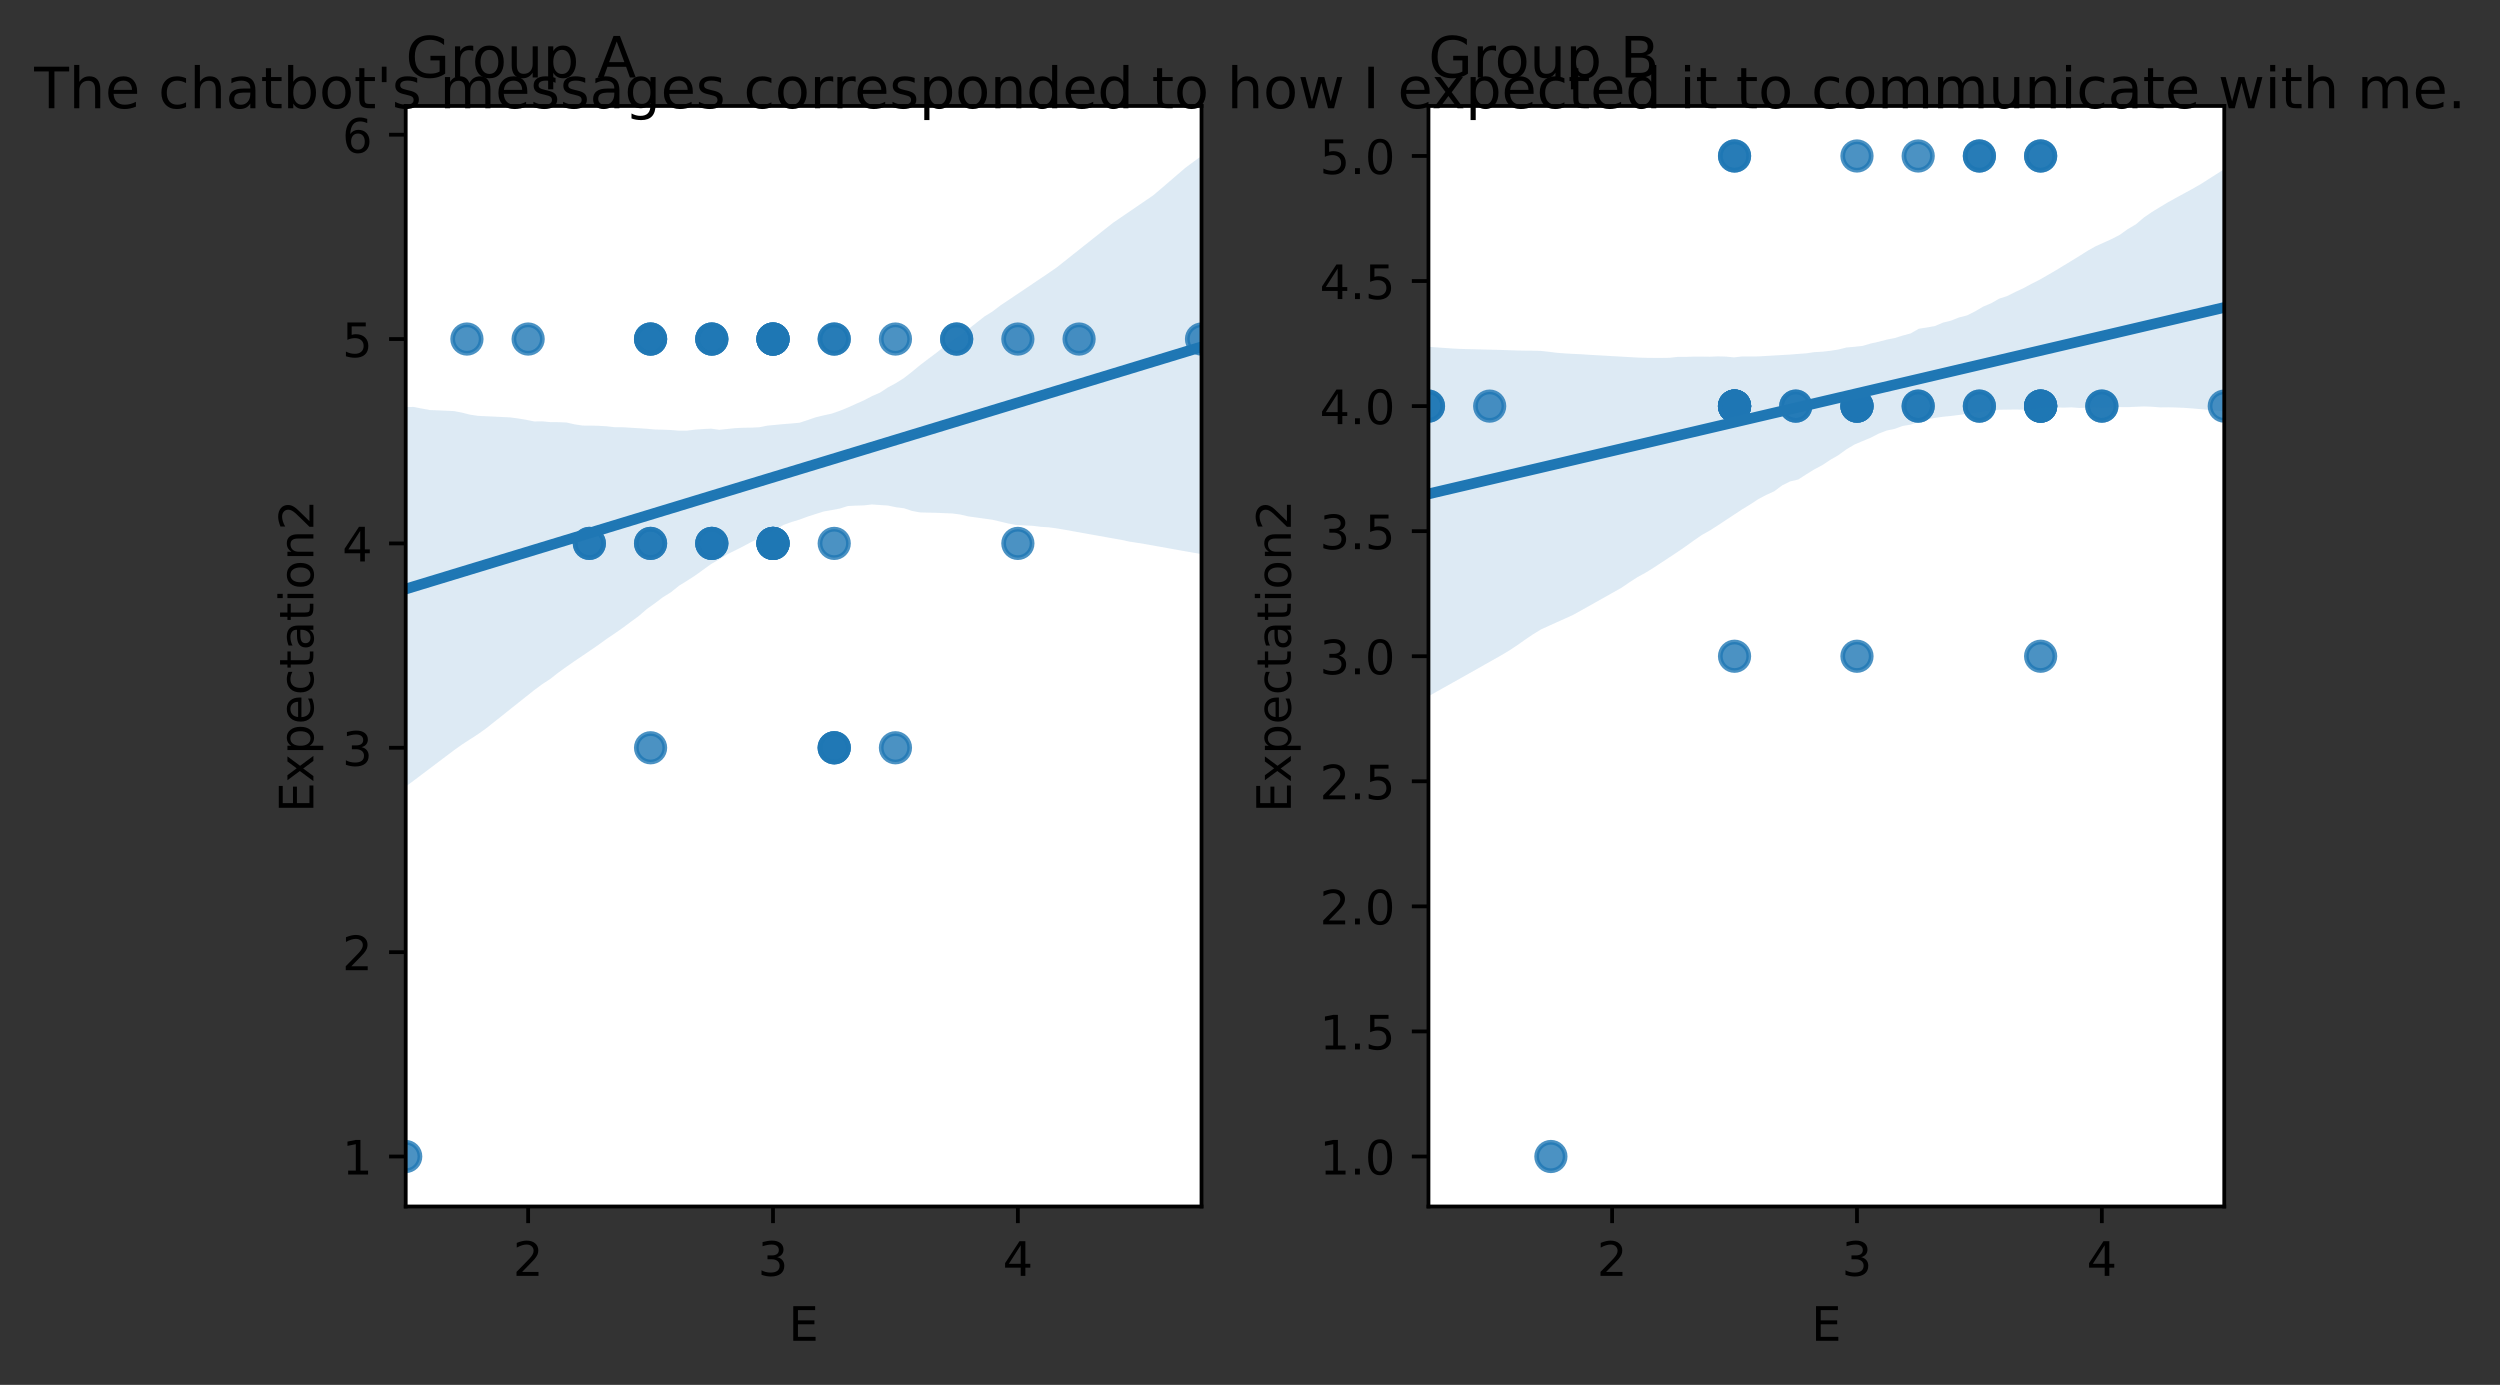 <?xml version="1.0" encoding="utf-8" standalone="no"?>
<!DOCTYPE svg PUBLIC "-//W3C//DTD SVG 1.1//EN"
  "http://www.w3.org/Graphics/SVG/1.1/DTD/svg11.dtd">
<!-- Created with matplotlib (https://matplotlib.org/) -->
<svg height="291.674pt" version="1.1" viewBox="0 0 526.549 291.674" width="526.549pt" xmlns="http://www.w3.org/2000/svg" xmlns:xlink="http://www.w3.org/1999/xlink">
 <rect x="0" y="0" width="526.549" height="291.674" fill="#333333" stroke="none"/>
 <defs>
  <style type="text/css">*{stroke-linecap:butt;stroke-linejoin:round;}</style>
 </defs>
 <g id="figure_1">
  <g id="patch_1">
   <path d="M 0 291.674 
L 526.549 291.674 
L 526.549 0 
L 0 0 
z
" style="fill:none;"/>
  </g>
  <g id="axes_1">
   <g id="patch_2">
    <path d="M 85.449 254.118 
L 253.062 254.118 
L 253.062 22.318 
L 85.449 22.318 
z
" style="fill:#ffffff;"/>
   </g>
   <g id="PathCollection_1">
    <defs>
     <path d="M 0 3 
C 0.796 3 1.559 2.684 2.121 2.121 
C 2.684 1.559 3 0.796 3 0 
C 3 -0.796 2.684 -1.559 2.121 -2.121 
C 1.559 -2.684 0.796 -3 0 -3 
C -0.796 -3 -1.559 -2.684 -2.121 -2.121 
C -2.684 -1.559 -3 -0.796 -3 0 
C -3 0.796 -2.684 1.559 -2.121 2.121 
C -1.559 2.684 -0.796 3 0 3 
z
" id="maccecd432a" style="stroke:#1f77b4;stroke-opacity:0.8;"/>
    </defs>
    <g clip-path="url(#p30dc50be24)">
     <use style="fill:#1f77b4;fill-opacity:0.8;stroke:#1f77b4;stroke-opacity:0.8;" x="188.596" xlink:href="#maccecd432a" y="157.495"/>
     <use style="fill:#1f77b4;fill-opacity:0.8;stroke:#1f77b4;stroke-opacity:0.8;" x="111.236" xlink:href="#maccecd432a" y="71.409"/>
     <use style="fill:#1f77b4;fill-opacity:0.8;stroke:#1f77b4;stroke-opacity:0.8;" x="124.129" xlink:href="#maccecd432a" y="114.452"/>
     <use style="fill:#1f77b4;fill-opacity:0.8;stroke:#1f77b4;stroke-opacity:0.8;" x="188.596" xlink:href="#maccecd432a" y="71.409"/>
     <use style="fill:#1f77b4;fill-opacity:0.8;stroke:#1f77b4;stroke-opacity:0.8;" x="214.382" xlink:href="#maccecd432a" y="114.452"/>
     <use style="fill:#1f77b4;fill-opacity:0.8;stroke:#1f77b4;stroke-opacity:0.8;" x="175.702" xlink:href="#maccecd432a" y="71.409"/>
     <use style="fill:#1f77b4;fill-opacity:0.8;stroke:#1f77b4;stroke-opacity:0.8;" x="227.275" xlink:href="#maccecd432a" y="71.409"/>
     <use style="fill:#1f77b4;fill-opacity:0.8;stroke:#1f77b4;stroke-opacity:0.8;" x="175.702" xlink:href="#maccecd432a" y="157.495"/>
     <use style="fill:#1f77b4;fill-opacity:0.8;stroke:#1f77b4;stroke-opacity:0.8;" x="124.129" xlink:href="#maccecd432a" y="114.452"/>
     <use style="fill:#1f77b4;fill-opacity:0.8;stroke:#1f77b4;stroke-opacity:0.8;" x="162.809" xlink:href="#maccecd432a" y="71.409"/>
     <use style="fill:#1f77b4;fill-opacity:0.8;stroke:#1f77b4;stroke-opacity:0.8;" x="162.809" xlink:href="#maccecd432a" y="71.409"/>
     <use style="fill:#1f77b4;fill-opacity:0.8;stroke:#1f77b4;stroke-opacity:0.8;" x="214.382" xlink:href="#maccecd432a" y="71.409"/>
     <use style="fill:#1f77b4;fill-opacity:0.8;stroke:#1f77b4;stroke-opacity:0.8;" x="137.022" xlink:href="#maccecd432a" y="71.409"/>
     <use style="fill:#1f77b4;fill-opacity:0.8;stroke:#1f77b4;stroke-opacity:0.8;" x="175.702" xlink:href="#maccecd432a" y="157.495"/>
     <use style="fill:#1f77b4;fill-opacity:0.8;stroke:#1f77b4;stroke-opacity:0.8;" x="175.702" xlink:href="#maccecd432a" y="157.495"/>
     <use style="fill:#1f77b4;fill-opacity:0.8;stroke:#1f77b4;stroke-opacity:0.8;" x="201.489" xlink:href="#maccecd432a" y="71.409"/>
     <use style="fill:#1f77b4;fill-opacity:0.8;stroke:#1f77b4;stroke-opacity:0.8;" x="162.809" xlink:href="#maccecd432a" y="114.452"/>
     <use style="fill:#1f77b4;fill-opacity:0.8;stroke:#1f77b4;stroke-opacity:0.8;" x="149.916" xlink:href="#maccecd432a" y="114.452"/>
     <use style="fill:#1f77b4;fill-opacity:0.8;stroke:#1f77b4;stroke-opacity:0.8;" x="201.489" xlink:href="#maccecd432a" y="71.409"/>
     <use style="fill:#1f77b4;fill-opacity:0.8;stroke:#1f77b4;stroke-opacity:0.8;" x="85.449" xlink:href="#maccecd432a" y="243.582"/>
     <use style="fill:#1f77b4;fill-opacity:0.8;stroke:#1f77b4;stroke-opacity:0.8;" x="137.022" xlink:href="#maccecd432a" y="114.452"/>
     <use style="fill:#1f77b4;fill-opacity:0.8;stroke:#1f77b4;stroke-opacity:0.8;" x="253.062" xlink:href="#maccecd432a" y="71.409"/>
     <use style="fill:#1f77b4;fill-opacity:0.8;stroke:#1f77b4;stroke-opacity:0.8;" x="162.809" xlink:href="#maccecd432a" y="71.409"/>
     <use style="fill:#1f77b4;fill-opacity:0.8;stroke:#1f77b4;stroke-opacity:0.8;" x="162.809" xlink:href="#maccecd432a" y="114.452"/>
     <use style="fill:#1f77b4;fill-opacity:0.8;stroke:#1f77b4;stroke-opacity:0.8;" x="162.809" xlink:href="#maccecd432a" y="71.409"/>
     <use style="fill:#1f77b4;fill-opacity:0.8;stroke:#1f77b4;stroke-opacity:0.8;" x="162.809" xlink:href="#maccecd432a" y="114.452"/>
     <use style="fill:#1f77b4;fill-opacity:0.8;stroke:#1f77b4;stroke-opacity:0.8;" x="149.916" xlink:href="#maccecd432a" y="71.409"/>
     <use style="fill:#1f77b4;fill-opacity:0.8;stroke:#1f77b4;stroke-opacity:0.8;" x="137.022" xlink:href="#maccecd432a" y="71.409"/>
     <use style="fill:#1f77b4;fill-opacity:0.8;stroke:#1f77b4;stroke-opacity:0.8;" x="149.916" xlink:href="#maccecd432a" y="114.452"/>
     <use style="fill:#1f77b4;fill-opacity:0.8;stroke:#1f77b4;stroke-opacity:0.8;" x="162.809" xlink:href="#maccecd432a" y="71.409"/>
     <use style="fill:#1f77b4;fill-opacity:0.8;stroke:#1f77b4;stroke-opacity:0.8;" x="162.809" xlink:href="#maccecd432a" y="114.452"/>
     <use style="fill:#1f77b4;fill-opacity:0.8;stroke:#1f77b4;stroke-opacity:0.8;" x="137.022" xlink:href="#maccecd432a" y="71.409"/>
     <use style="fill:#1f77b4;fill-opacity:0.8;stroke:#1f77b4;stroke-opacity:0.8;" x="175.702" xlink:href="#maccecd432a" y="71.409"/>
     <use style="fill:#1f77b4;fill-opacity:0.8;stroke:#1f77b4;stroke-opacity:0.8;" x="175.702" xlink:href="#maccecd432a" y="114.452"/>
     <use style="fill:#1f77b4;fill-opacity:0.8;stroke:#1f77b4;stroke-opacity:0.8;" x="149.916" xlink:href="#maccecd432a" y="71.409"/>
     <use style="fill:#1f77b4;fill-opacity:0.8;stroke:#1f77b4;stroke-opacity:0.8;" x="149.916" xlink:href="#maccecd432a" y="114.452"/>
     <use style="fill:#1f77b4;fill-opacity:0.8;stroke:#1f77b4;stroke-opacity:0.8;" x="137.022" xlink:href="#maccecd432a" y="114.452"/>
     <use style="fill:#1f77b4;fill-opacity:0.8;stroke:#1f77b4;stroke-opacity:0.8;" x="162.809" xlink:href="#maccecd432a" y="114.452"/>
     <use style="fill:#1f77b4;fill-opacity:0.8;stroke:#1f77b4;stroke-opacity:0.8;" x="149.916" xlink:href="#maccecd432a" y="71.409"/>
     <use style="fill:#1f77b4;fill-opacity:0.8;stroke:#1f77b4;stroke-opacity:0.8;" x="137.022" xlink:href="#maccecd432a" y="157.495"/>
     <use style="fill:#1f77b4;fill-opacity:0.8;stroke:#1f77b4;stroke-opacity:0.8;" x="98.343" xlink:href="#maccecd432a" y="71.409"/>
    </g>
   </g>
   <g id="PolyCollection_1">
    <path clip-path="url(#p30dc50be24)" d="M 85.449 85.733 
L 85.449 165.658 
L 87.142 164.412 
L 88.835 163.134 
L 90.529 161.856 
L 92.222 160.578 
L 93.915 159.3 
L 95.608 158.022 
L 97.301 156.813 
L 98.994 155.719 
L 100.687 154.624 
L 102.38 153.413 
L 104.073 152.07 
L 105.766 150.726 
L 107.459 149.377 
L 109.152 148.028 
L 110.845 146.684 
L 112.538 145.337 
L 114.231 144.089 
L 115.924 142.981 
L 117.617 141.65 
L 119.31 140.43 
L 121.004 139.248 
L 122.697 138.107 
L 124.39 136.959 
L 126.083 135.789 
L 127.776 134.566 
L 129.469 133.419 
L 131.162 132.243 
L 132.855 130.978 
L 134.548 129.737 
L 136.241 128.265 
L 137.934 127.066 
L 139.627 125.78 
L 141.32 124.738 
L 143.013 123.366 
L 144.706 122.323 
L 146.399 121.225 
L 148.092 120.009 
L 149.785 118.79 
L 151.479 117.813 
L 153.172 116.747 
L 154.865 115.918 
L 156.558 115.058 
L 158.251 114.155 
L 159.944 113.262 
L 161.637 112.459 
L 163.33 111.605 
L 165.023 110.559 
L 166.716 109.952 
L 168.409 109.432 
L 170.102 108.807 
L 171.795 108.265 
L 173.488 107.726 
L 175.181 107.434 
L 176.874 107.112 
L 178.567 106.582 
L 180.26 106.492 
L 181.954 106.446 
L 183.647 106.249 
L 185.34 106.367 
L 187.033 106.478 
L 188.726 106.837 
L 190.419 107.054 
L 192.112 107.619 
L 193.805 107.926 
L 195.498 107.971 
L 197.191 108.007 
L 198.884 108.078 
L 200.577 108.148 
L 202.27 108.374 
L 203.963 108.766 
L 205.656 109 
L 207.349 109.234 
L 209.042 109.469 
L 210.735 109.876 
L 212.429 110.277 
L 214.122 110.583 
L 215.815 110.667 
L 217.508 110.744 
L 219.201 110.957 
L 220.894 111.064 
L 222.587 111.291 
L 224.28 111.582 
L 225.973 111.886 
L 227.666 112.189 
L 229.359 112.493 
L 231.052 112.796 
L 232.745 113.1 
L 234.438 113.4 
L 236.131 113.697 
L 237.824 114.066 
L 239.517 114.328 
L 241.21 114.599 
L 242.904 114.903 
L 244.597 115.207 
L 246.29 115.511 
L 247.983 115.816 
L 249.676 116.115 
L 251.369 116.413 
L 253.062 116.711 
L 253.062 32.854 
L 253.062 32.854 
L 251.369 34.077 
L 249.676 35.331 
L 247.983 36.784 
L 246.29 38.238 
L 244.597 39.691 
L 242.904 41.134 
L 241.21 42.29 
L 239.517 43.447 
L 237.824 44.604 
L 236.131 45.761 
L 234.438 46.917 
L 232.745 48.251 
L 231.052 49.594 
L 229.359 50.938 
L 227.666 52.281 
L 225.973 53.624 
L 224.28 54.968 
L 222.587 56.311 
L 220.894 57.484 
L 219.201 58.622 
L 217.508 59.762 
L 215.815 60.901 
L 214.122 62.041 
L 212.429 63.18 
L 210.735 64.315 
L 209.042 65.605 
L 207.349 66.651 
L 205.656 67.979 
L 203.963 69.311 
L 202.27 70.645 
L 200.577 71.735 
L 198.884 72.988 
L 197.191 74.332 
L 195.498 75.595 
L 193.805 76.883 
L 192.112 78.282 
L 190.419 79.603 
L 188.726 80.675 
L 187.033 81.585 
L 185.34 82.697 
L 183.647 83.432 
L 181.954 84.321 
L 180.26 85.07 
L 178.567 85.84 
L 176.874 86.528 
L 175.181 87.114 
L 173.488 87.484 
L 171.795 87.892 
L 170.102 88.477 
L 168.409 89.033 
L 166.716 89.19 
L 165.023 89.322 
L 163.33 89.486 
L 161.637 89.645 
L 159.944 89.987 
L 158.251 90.07 
L 156.558 90.09 
L 154.865 90.173 
L 153.172 90.354 
L 151.479 90.526 
L 149.785 90.284 
L 148.092 90.366 
L 146.399 90.487 
L 144.706 90.7 
L 143.013 90.708 
L 141.32 90.57 
L 139.627 90.498 
L 137.934 90.46 
L 136.241 90.307 
L 134.548 90.193 
L 132.855 90.09 
L 131.162 89.985 
L 129.469 89.979 
L 127.776 89.782 
L 126.083 89.681 
L 124.39 89.64 
L 122.697 89.631 
L 121.004 89.369 
L 119.31 88.988 
L 117.617 88.918 
L 115.924 88.907 
L 114.231 88.744 
L 112.538 88.768 
L 110.845 88.424 
L 109.152 88.137 
L 107.459 87.915 
L 105.766 87.83 
L 104.073 87.746 
L 102.38 87.666 
L 100.687 87.589 
L 98.994 87.337 
L 97.301 86.905 
L 95.608 86.581 
L 93.915 86.504 
L 92.222 86.429 
L 90.529 86.365 
L 88.835 86.051 
L 87.142 85.71 
L 85.449 85.733 
z
" style="fill:#1f77b4;fill-opacity:0.15;"/>
   </g>
   <g id="matplotlib.axis_1">
    <g id="xtick_1">
     <g id="line2d_1">
      <defs>
       <path d="M 0 0 
L 0 3.5 
" id="m454f65556a" style="stroke:#000000;stroke-width:0.8;"/>
      </defs>
      <g>
       <use style="stroke:#000000;stroke-width:0.8;" x="111.236" xlink:href="#m454f65556a" y="254.118"/>
      </g>
     </g>
     <g id="text_1">
      <!-- 2 -->
      <g transform="translate(108.055 268.717)scale(0.1 -0.1)">
       <defs>
        <path d="M 19.188 8.297 
L 53.609 8.297 
L 53.609 0 
L 7.328 0 
L 7.328 8.297 
Q 12.938 14.109 22.625 23.891 
Q 32.328 33.688 34.812 36.531 
Q 39.547 41.844 41.422 45.531 
Q 43.312 49.219 43.312 52.781 
Q 43.312 58.594 39.234 62.25 
Q 35.156 65.922 28.609 65.922 
Q 23.969 65.922 18.812 64.312 
Q 13.672 62.703 7.812 59.422 
L 7.812 69.391 
Q 13.766 71.781 18.938 73 
Q 24.125 74.219 28.422 74.219 
Q 39.75 74.219 46.484 68.547 
Q 53.219 62.891 53.219 53.422 
Q 53.219 48.922 51.531 44.891 
Q 49.859 40.875 45.406 35.406 
Q 44.188 33.984 37.641 27.219 
Q 31.109 20.453 19.188 8.297 
z
" id="DejaVuSans-50"/>
       </defs>
       <use xlink:href="#DejaVuSans-50"/>
      </g>
     </g>
    </g>
    <g id="xtick_2">
     <g id="line2d_2">
      <g>
       <use style="stroke:#000000;stroke-width:0.8;" x="162.809" xlink:href="#m454f65556a" y="254.118"/>
      </g>
     </g>
     <g id="text_2">
      <!-- 3 -->
      <g transform="translate(159.628 268.717)scale(0.1 -0.1)">
       <defs>
        <path d="M 40.578 39.312 
Q 47.656 37.797 51.625 33 
Q 55.609 28.219 55.609 21.188 
Q 55.609 10.406 48.188 4.484 
Q 40.766 -1.422 27.094 -1.422 
Q 22.516 -1.422 17.656 -0.516 
Q 12.797 0.391 7.625 2.203 
L 7.625 11.719 
Q 11.719 9.328 16.594 8.109 
Q 21.484 6.891 26.812 6.891 
Q 36.078 6.891 40.938 10.547 
Q 45.797 14.203 45.797 21.188 
Q 45.797 27.641 41.281 31.266 
Q 36.766 34.906 28.719 34.906 
L 20.219 34.906 
L 20.219 43.016 
L 29.109 43.016 
Q 36.375 43.016 40.234 45.922 
Q 44.094 48.828 44.094 54.297 
Q 44.094 59.906 40.109 62.906 
Q 36.141 65.922 28.719 65.922 
Q 24.656 65.922 20.016 65.031 
Q 15.375 64.156 9.812 62.312 
L 9.812 71.094 
Q 15.438 72.656 20.344 73.438 
Q 25.25 74.219 29.594 74.219 
Q 40.828 74.219 47.359 69.109 
Q 53.906 64.016 53.906 55.328 
Q 53.906 49.266 50.438 45.094 
Q 46.969 40.922 40.578 39.312 
z
" id="DejaVuSans-51"/>
       </defs>
       <use xlink:href="#DejaVuSans-51"/>
      </g>
     </g>
    </g>
    <g id="xtick_3">
     <g id="line2d_3">
      <g>
       <use style="stroke:#000000;stroke-width:0.8;" x="214.382" xlink:href="#m454f65556a" y="254.118"/>
      </g>
     </g>
     <g id="text_3">
      <!-- 4 -->
      <g transform="translate(211.201 268.717)scale(0.1 -0.1)">
       <defs>
        <path d="M 37.797 64.312 
L 12.891 25.391 
L 37.797 25.391 
z
M 35.203 72.906 
L 47.609 72.906 
L 47.609 25.391 
L 58.016 25.391 
L 58.016 17.188 
L 47.609 17.188 
L 47.609 0 
L 37.797 0 
L 37.797 17.188 
L 4.891 17.188 
L 4.891 26.703 
z
" id="DejaVuSans-52"/>
       </defs>
       <use xlink:href="#DejaVuSans-52"/>
      </g>
     </g>
    </g>
    <g id="text_4">
     <!-- E -->
     <g transform="translate(166.096 282.395)scale(0.1 -0.1)">
      <defs>
       <path d="M 9.812 72.906 
L 55.906 72.906 
L 55.906 64.594 
L 19.672 64.594 
L 19.672 43.016 
L 54.391 43.016 
L 54.391 34.719 
L 19.672 34.719 
L 19.672 8.297 
L 56.781 8.297 
L 56.781 0 
L 9.812 0 
z
" id="DejaVuSans-69"/>
      </defs>
      <use xlink:href="#DejaVuSans-69"/>
     </g>
    </g>
   </g>
   <g id="matplotlib.axis_2">
    <g id="ytick_1">
     <g id="line2d_4">
      <defs>
       <path d="M 0 0 
L -3.5 0 
" id="m9a3d1e7586" style="stroke:#000000;stroke-width:0.8;"/>
      </defs>
      <g>
       <use style="stroke:#000000;stroke-width:0.8;" x="85.449" xlink:href="#m9a3d1e7586" y="243.582"/>
      </g>
     </g>
     <g id="text_5">
      <!-- 1 -->
      <g transform="translate(72.087 247.381)scale(0.1 -0.1)">
       <defs>
        <path d="M 12.406 8.297 
L 28.516 8.297 
L 28.516 63.922 
L 10.984 60.406 
L 10.984 69.391 
L 28.422 72.906 
L 38.281 72.906 
L 38.281 8.297 
L 54.391 8.297 
L 54.391 0 
L 12.406 0 
z
" id="DejaVuSans-49"/>
       </defs>
       <use xlink:href="#DejaVuSans-49"/>
      </g>
     </g>
    </g>
    <g id="ytick_2">
     <g id="line2d_5">
      <g>
       <use style="stroke:#000000;stroke-width:0.8;" x="85.449" xlink:href="#m9a3d1e7586" y="200.539"/>
      </g>
     </g>
     <g id="text_6">
      <!-- 2 -->
      <g transform="translate(72.087 204.338)scale(0.1 -0.1)">
       <use xlink:href="#DejaVuSans-50"/>
      </g>
     </g>
    </g>
    <g id="ytick_3">
     <g id="line2d_6">
      <g>
       <use style="stroke:#000000;stroke-width:0.8;" x="85.449" xlink:href="#m9a3d1e7586" y="157.495"/>
      </g>
     </g>
     <g id="text_7">
      <!-- 3 -->
      <g transform="translate(72.087 161.295)scale(0.1 -0.1)">
       <use xlink:href="#DejaVuSans-51"/>
      </g>
     </g>
    </g>
    <g id="ytick_4">
     <g id="line2d_7">
      <g>
       <use style="stroke:#000000;stroke-width:0.8;" x="85.449" xlink:href="#m9a3d1e7586" y="114.452"/>
      </g>
     </g>
     <g id="text_8">
      <!-- 4 -->
      <g transform="translate(72.087 118.251)scale(0.1 -0.1)">
       <use xlink:href="#DejaVuSans-52"/>
      </g>
     </g>
    </g>
    <g id="ytick_5">
     <g id="line2d_8">
      <g>
       <use style="stroke:#000000;stroke-width:0.8;" x="85.449" xlink:href="#m9a3d1e7586" y="71.409"/>
      </g>
     </g>
     <g id="text_9">
      <!-- 5 -->
      <g transform="translate(72.087 75.208)scale(0.1 -0.1)">
       <defs>
        <path d="M 10.797 72.906 
L 49.516 72.906 
L 49.516 64.594 
L 19.828 64.594 
L 19.828 46.734 
Q 21.969 47.469 24.109 47.828 
Q 26.266 48.188 28.422 48.188 
Q 40.625 48.188 47.75 41.5 
Q 54.891 34.812 54.891 23.391 
Q 54.891 11.625 47.562 5.094 
Q 40.234 -1.422 26.906 -1.422 
Q 22.312 -1.422 17.547 -0.641 
Q 12.797 0.141 7.719 1.703 
L 7.719 11.625 
Q 12.109 9.234 16.797 8.062 
Q 21.484 6.891 26.703 6.891 
Q 35.156 6.891 40.078 11.328 
Q 45.016 15.766 45.016 23.391 
Q 45.016 31 40.078 35.438 
Q 35.156 39.891 26.703 39.891 
Q 22.75 39.891 18.812 39.016 
Q 14.891 38.141 10.797 36.281 
z
" id="DejaVuSans-53"/>
       </defs>
       <use xlink:href="#DejaVuSans-53"/>
      </g>
     </g>
    </g>
    <g id="ytick_6">
     <g id="line2d_9">
      <g>
       <use style="stroke:#000000;stroke-width:0.8;" x="85.449" xlink:href="#m9a3d1e7586" y="28.366"/>
      </g>
     </g>
     <g id="text_10">
      <!-- 6 -->
      <g transform="translate(72.087 32.165)scale(0.1 -0.1)">
       <defs>
        <path d="M 33.016 40.375 
Q 26.375 40.375 22.484 35.828 
Q 18.609 31.297 18.609 23.391 
Q 18.609 15.531 22.484 10.953 
Q 26.375 6.391 33.016 6.391 
Q 39.656 6.391 43.531 10.953 
Q 47.406 15.531 47.406 23.391 
Q 47.406 31.297 43.531 35.828 
Q 39.656 40.375 33.016 40.375 
z
M 52.594 71.297 
L 52.594 62.312 
Q 48.875 64.062 45.094 64.984 
Q 41.312 65.922 37.594 65.922 
Q 27.828 65.922 22.672 59.328 
Q 17.531 52.734 16.797 39.406 
Q 19.672 43.656 24.016 45.922 
Q 28.375 48.188 33.594 48.188 
Q 44.578 48.188 50.953 41.516 
Q 57.328 34.859 57.328 23.391 
Q 57.328 12.156 50.688 5.359 
Q 44.047 -1.422 33.016 -1.422 
Q 20.359 -1.422 13.672 8.266 
Q 6.984 17.969 6.984 36.375 
Q 6.984 53.656 15.188 63.938 
Q 23.391 74.219 37.203 74.219 
Q 40.922 74.219 44.703 73.484 
Q 48.484 72.75 52.594 71.297 
z
" id="DejaVuSans-54"/>
       </defs>
       <use xlink:href="#DejaVuSans-54"/>
      </g>
     </g>
    </g>
    <g id="text_11">
     <!-- Expectation2 -->
     <g transform="translate(66.007 171.12)rotate(-90)scale(0.1 -0.1)">
      <defs>
       <path d="M 54.891 54.688 
L 35.109 28.078 
L 55.906 0 
L 45.312 0 
L 29.391 21.484 
L 13.484 0 
L 2.875 0 
L 24.125 28.609 
L 4.688 54.688 
L 15.281 54.688 
L 29.781 35.203 
L 44.281 54.688 
z
" id="DejaVuSans-120"/>
       <path d="M 18.109 8.203 
L 18.109 -20.797 
L 9.078 -20.797 
L 9.078 54.688 
L 18.109 54.688 
L 18.109 46.391 
Q 20.953 51.266 25.266 53.625 
Q 29.594 56 35.594 56 
Q 45.562 56 51.781 48.094 
Q 58.016 40.188 58.016 27.297 
Q 58.016 14.406 51.781 6.484 
Q 45.562 -1.422 35.594 -1.422 
Q 29.594 -1.422 25.266 0.953 
Q 20.953 3.328 18.109 8.203 
z
M 48.688 27.297 
Q 48.688 37.203 44.609 42.844 
Q 40.531 48.484 33.406 48.484 
Q 26.266 48.484 22.188 42.844 
Q 18.109 37.203 18.109 27.297 
Q 18.109 17.391 22.188 11.75 
Q 26.266 6.109 33.406 6.109 
Q 40.531 6.109 44.609 11.75 
Q 48.688 17.391 48.688 27.297 
z
" id="DejaVuSans-112"/>
       <path d="M 56.203 29.594 
L 56.203 25.203 
L 14.891 25.203 
Q 15.484 15.922 20.484 11.062 
Q 25.484 6.203 34.422 6.203 
Q 39.594 6.203 44.453 7.469 
Q 49.312 8.734 54.109 11.281 
L 54.109 2.781 
Q 49.266 0.734 44.188 -0.344 
Q 39.109 -1.422 33.891 -1.422 
Q 20.797 -1.422 13.156 6.188 
Q 5.516 13.812 5.516 26.812 
Q 5.516 40.234 12.766 48.109 
Q 20.016 56 32.328 56 
Q 43.359 56 49.781 48.891 
Q 56.203 41.797 56.203 29.594 
z
M 47.219 32.234 
Q 47.125 39.594 43.094 43.984 
Q 39.062 48.391 32.422 48.391 
Q 24.906 48.391 20.391 44.141 
Q 15.875 39.891 15.188 32.172 
z
" id="DejaVuSans-101"/>
       <path d="M 48.781 52.594 
L 48.781 44.188 
Q 44.969 46.297 41.141 47.344 
Q 37.312 48.391 33.406 48.391 
Q 24.656 48.391 19.812 42.844 
Q 14.984 37.312 14.984 27.297 
Q 14.984 17.281 19.812 11.734 
Q 24.656 6.203 33.406 6.203 
Q 37.312 6.203 41.141 7.25 
Q 44.969 8.297 48.781 10.406 
L 48.781 2.094 
Q 45.016 0.344 40.984 -0.531 
Q 36.969 -1.422 32.422 -1.422 
Q 20.062 -1.422 12.781 6.344 
Q 5.516 14.109 5.516 27.297 
Q 5.516 40.672 12.859 48.328 
Q 20.219 56 33.016 56 
Q 37.156 56 41.109 55.141 
Q 45.062 54.297 48.781 52.594 
z
" id="DejaVuSans-99"/>
       <path d="M 18.312 70.219 
L 18.312 54.688 
L 36.812 54.688 
L 36.812 47.703 
L 18.312 47.703 
L 18.312 18.016 
Q 18.312 11.328 20.141 9.422 
Q 21.969 7.516 27.594 7.516 
L 36.812 7.516 
L 36.812 0 
L 27.594 0 
Q 17.188 0 13.234 3.875 
Q 9.281 7.766 9.281 18.016 
L 9.281 47.703 
L 2.688 47.703 
L 2.688 54.688 
L 9.281 54.688 
L 9.281 70.219 
z
" id="DejaVuSans-116"/>
       <path d="M 34.281 27.484 
Q 23.391 27.484 19.188 25 
Q 14.984 22.516 14.984 16.5 
Q 14.984 11.719 18.141 8.906 
Q 21.297 6.109 26.703 6.109 
Q 34.188 6.109 38.703 11.406 
Q 43.219 16.703 43.219 25.484 
L 43.219 27.484 
z
M 52.203 31.203 
L 52.203 0 
L 43.219 0 
L 43.219 8.297 
Q 40.141 3.328 35.547 0.953 
Q 30.953 -1.422 24.312 -1.422 
Q 15.922 -1.422 10.953 3.297 
Q 6 8.016 6 15.922 
Q 6 25.141 12.172 29.828 
Q 18.359 34.516 30.609 34.516 
L 43.219 34.516 
L 43.219 35.406 
Q 43.219 41.609 39.141 45 
Q 35.062 48.391 27.688 48.391 
Q 23 48.391 18.547 47.266 
Q 14.109 46.141 10.016 43.891 
L 10.016 52.203 
Q 14.938 54.109 19.578 55.047 
Q 24.219 56 28.609 56 
Q 40.484 56 46.344 49.844 
Q 52.203 43.703 52.203 31.203 
z
" id="DejaVuSans-97"/>
       <path d="M 9.422 54.688 
L 18.406 54.688 
L 18.406 0 
L 9.422 0 
z
M 9.422 75.984 
L 18.406 75.984 
L 18.406 64.594 
L 9.422 64.594 
z
" id="DejaVuSans-105"/>
       <path d="M 30.609 48.391 
Q 23.391 48.391 19.188 42.75 
Q 14.984 37.109 14.984 27.297 
Q 14.984 17.484 19.156 11.844 
Q 23.344 6.203 30.609 6.203 
Q 37.797 6.203 41.984 11.859 
Q 46.188 17.531 46.188 27.297 
Q 46.188 37.016 41.984 42.703 
Q 37.797 48.391 30.609 48.391 
z
M 30.609 56 
Q 42.328 56 49.016 48.375 
Q 55.719 40.766 55.719 27.297 
Q 55.719 13.875 49.016 6.219 
Q 42.328 -1.422 30.609 -1.422 
Q 18.844 -1.422 12.172 6.219 
Q 5.516 13.875 5.516 27.297 
Q 5.516 40.766 12.172 48.375 
Q 18.844 56 30.609 56 
z
" id="DejaVuSans-111"/>
       <path d="M 54.891 33.016 
L 54.891 0 
L 45.906 0 
L 45.906 32.719 
Q 45.906 40.484 42.875 44.328 
Q 39.844 48.188 33.797 48.188 
Q 26.516 48.188 22.312 43.547 
Q 18.109 38.922 18.109 30.906 
L 18.109 0 
L 9.078 0 
L 9.078 54.688 
L 18.109 54.688 
L 18.109 46.188 
Q 21.344 51.125 25.703 53.562 
Q 30.078 56 35.797 56 
Q 45.219 56 50.047 50.172 
Q 54.891 44.344 54.891 33.016 
z
" id="DejaVuSans-110"/>
      </defs>
      <use xlink:href="#DejaVuSans-69"/>
      <use x="63.184" xlink:href="#DejaVuSans-120"/>
      <use x="122.363" xlink:href="#DejaVuSans-112"/>
      <use x="185.84" xlink:href="#DejaVuSans-101"/>
      <use x="247.363" xlink:href="#DejaVuSans-99"/>
      <use x="302.344" xlink:href="#DejaVuSans-116"/>
      <use x="341.553" xlink:href="#DejaVuSans-97"/>
      <use x="402.832" xlink:href="#DejaVuSans-116"/>
      <use x="442.041" xlink:href="#DejaVuSans-105"/>
      <use x="469.824" xlink:href="#DejaVuSans-111"/>
      <use x="531.006" xlink:href="#DejaVuSans-110"/>
      <use x="594.385" xlink:href="#DejaVuSans-50"/>
     </g>
    </g>
   </g>
   <g id="line2d_10">
    <path clip-path="url(#p30dc50be24)" d="M 85.449 124.056 
L 87.142 123.541 
L 88.835 123.026 
L 90.529 122.511 
L 92.222 121.996 
L 93.915 121.481 
L 95.608 120.965 
L 97.301 120.45 
L 98.994 119.935 
L 100.687 119.42 
L 102.38 118.905 
L 104.073 118.39 
L 105.766 117.874 
L 107.459 117.359 
L 109.152 116.844 
L 110.845 116.329 
L 112.538 115.814 
L 114.231 115.299 
L 115.924 114.783 
L 117.617 114.268 
L 119.31 113.753 
L 121.004 113.238 
L 122.697 112.723 
L 124.39 112.208 
L 126.083 111.692 
L 127.776 111.177 
L 129.469 110.662 
L 131.162 110.147 
L 132.855 109.632 
L 134.548 109.117 
L 136.241 108.601 
L 137.934 108.086 
L 139.627 107.571 
L 141.32 107.056 
L 143.013 106.541 
L 144.706 106.026 
L 146.399 105.51 
L 148.092 104.995 
L 149.785 104.48 
L 151.479 103.965 
L 153.172 103.45 
L 154.865 102.935 
L 156.558 102.419 
L 158.251 101.904 
L 159.944 101.389 
L 161.637 100.874 
L 163.33 100.359 
L 165.023 99.844 
L 166.716 99.328 
L 168.409 98.813 
L 170.102 98.298 
L 171.795 97.783 
L 173.488 97.268 
L 175.181 96.753 
L 176.874 96.238 
L 178.567 95.722 
L 180.26 95.207 
L 181.954 94.692 
L 183.647 94.177 
L 185.34 93.662 
L 187.033 93.147 
L 188.726 92.631 
L 190.419 92.116 
L 192.112 91.601 
L 193.805 91.086 
L 195.498 90.571 
L 197.191 90.056 
L 198.884 89.54 
L 200.577 89.025 
L 202.27 88.51 
L 203.963 87.995 
L 205.656 87.48 
L 207.349 86.965 
L 209.042 86.449 
L 210.735 85.934 
L 212.429 85.419 
L 214.122 84.904 
L 215.815 84.389 
L 217.508 83.874 
L 219.201 83.358 
L 220.894 82.843 
L 222.587 82.328 
L 224.28 81.813 
L 225.973 81.298 
L 227.666 80.783 
L 229.359 80.267 
L 231.052 79.752 
L 232.745 79.237 
L 234.438 78.722 
L 236.131 78.207 
L 237.824 77.692 
L 239.517 77.176 
L 241.21 76.661 
L 242.904 76.146 
L 244.597 75.631 
L 246.29 75.116 
L 247.983 74.601 
L 249.676 74.085 
L 251.369 73.57 
L 253.062 73.055 
" style="fill:none;stroke:#1f77b4;stroke-linecap:square;stroke-width:2.25;"/>
   </g>
   <g id="patch_3">
    <path d="M 85.449 254.118 
L 85.449 22.318 
" style="fill:none;stroke:#000000;stroke-linecap:square;stroke-linejoin:miter;stroke-width:0.8;"/>
   </g>
   <g id="patch_4">
    <path d="M 253.062 254.118 
L 253.062 22.318 
" style="fill:none;stroke:#000000;stroke-linecap:square;stroke-linejoin:miter;stroke-width:0.8;"/>
   </g>
   <g id="patch_5">
    <path d="M 85.449 254.118 
L 253.062 254.118 
" style="fill:none;stroke:#000000;stroke-linecap:square;stroke-linejoin:miter;stroke-width:0.8;"/>
   </g>
   <g id="patch_6">
    <path d="M 85.449 22.318 
L 253.062 22.318 
" style="fill:none;stroke:#000000;stroke-linecap:square;stroke-linejoin:miter;stroke-width:0.8;"/>
   </g>
   <g id="text_12">
    <!-- Group A -->
    <g transform="translate(85.449 16.318)scale(0.12 -0.12)">
     <defs>
      <path d="M 59.516 10.406 
L 59.516 29.984 
L 43.406 29.984 
L 43.406 38.094 
L 69.281 38.094 
L 69.281 6.781 
Q 63.578 2.734 56.688 0.656 
Q 49.812 -1.422 42 -1.422 
Q 24.906 -1.422 15.25 8.562 
Q 5.609 18.562 5.609 36.375 
Q 5.609 54.25 15.25 64.234 
Q 24.906 74.219 42 74.219 
Q 49.125 74.219 55.547 72.453 
Q 61.969 70.703 67.391 67.281 
L 67.391 56.781 
Q 61.922 61.422 55.766 63.766 
Q 49.609 66.109 42.828 66.109 
Q 29.438 66.109 22.719 58.641 
Q 16.016 51.172 16.016 36.375 
Q 16.016 21.625 22.719 14.156 
Q 29.438 6.688 42.828 6.688 
Q 48.047 6.688 52.141 7.594 
Q 56.25 8.5 59.516 10.406 
z
" id="DejaVuSans-71"/>
      <path d="M 41.109 46.297 
Q 39.594 47.172 37.812 47.578 
Q 36.031 48 33.891 48 
Q 26.266 48 22.188 43.047 
Q 18.109 38.094 18.109 28.812 
L 18.109 0 
L 9.078 0 
L 9.078 54.688 
L 18.109 54.688 
L 18.109 46.188 
Q 20.953 51.172 25.484 53.578 
Q 30.031 56 36.531 56 
Q 37.453 56 38.578 55.875 
Q 39.703 55.766 41.062 55.516 
z
" id="DejaVuSans-114"/>
      <path d="M 8.5 21.578 
L 8.5 54.688 
L 17.484 54.688 
L 17.484 21.922 
Q 17.484 14.156 20.5 10.266 
Q 23.531 6.391 29.594 6.391 
Q 36.859 6.391 41.078 11.031 
Q 45.312 15.672 45.312 23.688 
L 45.312 54.688 
L 54.297 54.688 
L 54.297 0 
L 45.312 0 
L 45.312 8.406 
Q 42.047 3.422 37.719 1 
Q 33.406 -1.422 27.688 -1.422 
Q 18.266 -1.422 13.375 4.438 
Q 8.5 10.297 8.5 21.578 
z
M 31.109 56 
z
" id="DejaVuSans-117"/>
      <path id="DejaVuSans-32"/>
      <path d="M 34.188 63.188 
L 20.797 26.906 
L 47.609 26.906 
z
M 28.609 72.906 
L 39.797 72.906 
L 67.578 0 
L 57.328 0 
L 50.688 18.703 
L 17.828 18.703 
L 11.188 0 
L 0.781 0 
z
" id="DejaVuSans-65"/>
     </defs>
     <use xlink:href="#DejaVuSans-71"/>
     <use x="77.49" xlink:href="#DejaVuSans-114"/>
     <use x="116.354" xlink:href="#DejaVuSans-111"/>
     <use x="177.535" xlink:href="#DejaVuSans-117"/>
     <use x="240.914" xlink:href="#DejaVuSans-112"/>
     <use x="304.391" xlink:href="#DejaVuSans-32"/>
     <use x="336.178" xlink:href="#DejaVuSans-65"/>
    </g>
   </g>
  </g>
  <g id="axes_2">
   <g id="patch_7">
    <path d="M 300.862 254.118 
L 468.474 254.118 
L 468.474 22.318 
L 300.862 22.318 
z
" style="fill:#ffffff;"/>
   </g>
   <g id="PathCollection_2">
    <g clip-path="url(#pcfe3b4f05e)">
     <use style="fill:#1f77b4;fill-opacity:0.8;stroke:#1f77b4;stroke-opacity:0.8;" x="300.862" xlink:href="#maccecd432a" y="85.536"/>
     <use style="fill:#1f77b4;fill-opacity:0.8;stroke:#1f77b4;stroke-opacity:0.8;" x="313.755" xlink:href="#maccecd432a" y="85.536"/>
     <use style="fill:#1f77b4;fill-opacity:0.8;stroke:#1f77b4;stroke-opacity:0.8;" x="429.795" xlink:href="#maccecd432a" y="85.536"/>
     <use style="fill:#1f77b4;fill-opacity:0.8;stroke:#1f77b4;stroke-opacity:0.8;" x="391.115" xlink:href="#maccecd432a" y="85.536"/>
     <use style="fill:#1f77b4;fill-opacity:0.8;stroke:#1f77b4;stroke-opacity:0.8;" x="365.328" xlink:href="#maccecd432a" y="85.536"/>
     <use style="fill:#1f77b4;fill-opacity:0.8;stroke:#1f77b4;stroke-opacity:0.8;" x="429.795" xlink:href="#maccecd432a" y="85.536"/>
     <use style="fill:#1f77b4;fill-opacity:0.8;stroke:#1f77b4;stroke-opacity:0.8;" x="365.328" xlink:href="#maccecd432a" y="85.536"/>
     <use style="fill:#1f77b4;fill-opacity:0.8;stroke:#1f77b4;stroke-opacity:0.8;" x="391.115" xlink:href="#maccecd432a" y="138.218"/>
     <use style="fill:#1f77b4;fill-opacity:0.8;stroke:#1f77b4;stroke-opacity:0.8;" x="391.115" xlink:href="#maccecd432a" y="32.854"/>
     <use style="fill:#1f77b4;fill-opacity:0.8;stroke:#1f77b4;stroke-opacity:0.8;" x="416.901" xlink:href="#maccecd432a" y="85.536"/>
     <use style="fill:#1f77b4;fill-opacity:0.8;stroke:#1f77b4;stroke-opacity:0.8;" x="391.115" xlink:href="#maccecd432a" y="85.536"/>
     <use style="fill:#1f77b4;fill-opacity:0.8;stroke:#1f77b4;stroke-opacity:0.8;" x="429.795" xlink:href="#maccecd432a" y="32.854"/>
     <use style="fill:#1f77b4;fill-opacity:0.8;stroke:#1f77b4;stroke-opacity:0.8;" x="391.115" xlink:href="#maccecd432a" y="85.536"/>
     <use style="fill:#1f77b4;fill-opacity:0.8;stroke:#1f77b4;stroke-opacity:0.8;" x="442.688" xlink:href="#maccecd432a" y="85.536"/>
     <use style="fill:#1f77b4;fill-opacity:0.8;stroke:#1f77b4;stroke-opacity:0.8;" x="404.008" xlink:href="#maccecd432a" y="85.536"/>
     <use style="fill:#1f77b4;fill-opacity:0.8;stroke:#1f77b4;stroke-opacity:0.8;" x="442.688" xlink:href="#maccecd432a" y="85.536"/>
     <use style="fill:#1f77b4;fill-opacity:0.8;stroke:#1f77b4;stroke-opacity:0.8;" x="404.008" xlink:href="#maccecd432a" y="85.536"/>
     <use style="fill:#1f77b4;fill-opacity:0.8;stroke:#1f77b4;stroke-opacity:0.8;" x="365.328" xlink:href="#maccecd432a" y="85.536"/>
     <use style="fill:#1f77b4;fill-opacity:0.8;stroke:#1f77b4;stroke-opacity:0.8;" x="416.901" xlink:href="#maccecd432a" y="32.854"/>
     <use style="fill:#1f77b4;fill-opacity:0.8;stroke:#1f77b4;stroke-opacity:0.8;" x="326.648" xlink:href="#maccecd432a" y="243.582"/>
     <use style="fill:#1f77b4;fill-opacity:0.8;stroke:#1f77b4;stroke-opacity:0.8;" x="468.474" xlink:href="#maccecd432a" y="85.536"/>
     <use style="fill:#1f77b4;fill-opacity:0.8;stroke:#1f77b4;stroke-opacity:0.8;" x="365.328" xlink:href="#maccecd432a" y="32.854"/>
     <use style="fill:#1f77b4;fill-opacity:0.8;stroke:#1f77b4;stroke-opacity:0.8;" x="416.901" xlink:href="#maccecd432a" y="85.536"/>
     <use style="fill:#1f77b4;fill-opacity:0.8;stroke:#1f77b4;stroke-opacity:0.8;" x="429.795" xlink:href="#maccecd432a" y="138.218"/>
     <use style="fill:#1f77b4;fill-opacity:0.8;stroke:#1f77b4;stroke-opacity:0.8;" x="429.795" xlink:href="#maccecd432a" y="85.536"/>
     <use style="fill:#1f77b4;fill-opacity:0.8;stroke:#1f77b4;stroke-opacity:0.8;" x="365.328" xlink:href="#maccecd432a" y="85.536"/>
     <use style="fill:#1f77b4;fill-opacity:0.8;stroke:#1f77b4;stroke-opacity:0.8;" x="365.328" xlink:href="#maccecd432a" y="85.536"/>
     <use style="fill:#1f77b4;fill-opacity:0.8;stroke:#1f77b4;stroke-opacity:0.8;" x="365.328" xlink:href="#maccecd432a" y="85.536"/>
     <use style="fill:#1f77b4;fill-opacity:0.8;stroke:#1f77b4;stroke-opacity:0.8;" x="429.795" xlink:href="#maccecd432a" y="85.536"/>
     <use style="fill:#1f77b4;fill-opacity:0.8;stroke:#1f77b4;stroke-opacity:0.8;" x="429.795" xlink:href="#maccecd432a" y="32.854"/>
     <use style="fill:#1f77b4;fill-opacity:0.8;stroke:#1f77b4;stroke-opacity:0.8;" x="300.862" xlink:href="#maccecd432a" y="85.536"/>
     <use style="fill:#1f77b4;fill-opacity:0.8;stroke:#1f77b4;stroke-opacity:0.8;" x="378.221" xlink:href="#maccecd432a" y="85.536"/>
     <use style="fill:#1f77b4;fill-opacity:0.8;stroke:#1f77b4;stroke-opacity:0.8;" x="404.008" xlink:href="#maccecd432a" y="32.854"/>
     <use style="fill:#1f77b4;fill-opacity:0.8;stroke:#1f77b4;stroke-opacity:0.8;" x="365.328" xlink:href="#maccecd432a" y="85.536"/>
     <use style="fill:#1f77b4;fill-opacity:0.8;stroke:#1f77b4;stroke-opacity:0.8;" x="391.115" xlink:href="#maccecd432a" y="85.536"/>
     <use style="fill:#1f77b4;fill-opacity:0.8;stroke:#1f77b4;stroke-opacity:0.8;" x="378.221" xlink:href="#maccecd432a" y="85.536"/>
     <use style="fill:#1f77b4;fill-opacity:0.8;stroke:#1f77b4;stroke-opacity:0.8;" x="365.328" xlink:href="#maccecd432a" y="85.536"/>
     <use style="fill:#1f77b4;fill-opacity:0.8;stroke:#1f77b4;stroke-opacity:0.8;" x="416.901" xlink:href="#maccecd432a" y="32.854"/>
     <use style="fill:#1f77b4;fill-opacity:0.8;stroke:#1f77b4;stroke-opacity:0.8;" x="365.328" xlink:href="#maccecd432a" y="138.218"/>
     <use style="fill:#1f77b4;fill-opacity:0.8;stroke:#1f77b4;stroke-opacity:0.8;" x="365.328" xlink:href="#maccecd432a" y="85.536"/>
     <use style="fill:#1f77b4;fill-opacity:0.8;stroke:#1f77b4;stroke-opacity:0.8;" x="365.328" xlink:href="#maccecd432a" y="32.854"/>
     <use style="fill:#1f77b4;fill-opacity:0.8;stroke:#1f77b4;stroke-opacity:0.8;" x="429.795" xlink:href="#maccecd432a" y="85.536"/>
    </g>
   </g>
   <g id="PolyCollection_2">
    <path clip-path="url(#pcfe3b4f05e)" d="M 300.862 73.049 
L 300.862 146.644 
L 302.555 145.695 
L 304.248 144.746 
L 305.941 143.797 
L 307.634 142.848 
L 309.327 141.894 
L 311.02 140.938 
L 312.713 139.982 
L 314.406 139.026 
L 316.099 138.07 
L 317.792 137.062 
L 319.485 135.951 
L 321.179 134.756 
L 322.872 133.607 
L 324.565 132.573 
L 326.258 131.797 
L 327.951 131.035 
L 329.644 130.274 
L 331.337 129.508 
L 333.03 128.562 
L 334.723 127.616 
L 336.416 126.664 
L 338.109 125.711 
L 339.802 124.759 
L 341.495 123.805 
L 343.188 122.655 
L 344.881 121.556 
L 346.574 120.634 
L 348.267 119.588 
L 349.96 118.472 
L 351.654 117.355 
L 353.347 116.237 
L 355.04 115.072 
L 356.733 113.86 
L 358.426 112.684 
L 360.119 111.737 
L 361.812 110.654 
L 363.505 109.537 
L 365.198 108.421 
L 366.891 107.304 
L 368.584 106.272 
L 370.277 105.162 
L 371.97 104.256 
L 373.663 103.489 
L 375.356 102.231 
L 377.049 101.393 
L 378.742 100.997 
L 380.435 99.905 
L 382.129 98.861 
L 383.822 97.96 
L 385.515 96.84 
L 387.208 95.862 
L 388.901 94.629 
L 390.594 93.627 
L 392.287 92.903 
L 393.98 92.202 
L 395.673 91.334 
L 397.366 90.678 
L 399.059 90.327 
L 400.752 89.709 
L 402.445 89.44 
L 404.138 88.821 
L 405.831 88.307 
L 407.524 88.022 
L 409.217 87.778 
L 410.91 87.61 
L 412.604 87.4 
L 414.297 87.178 
L 415.99 86.944 
L 417.683 86.679 
L 419.376 86.407 
L 421.069 86.303 
L 422.762 86.275 
L 424.455 86.252 
L 426.148 86.28 
L 427.841 86.192 
L 429.534 85.938 
L 431.227 85.787 
L 432.92 85.795 
L 434.613 85.857 
L 436.306 85.795 
L 437.999 85.926 
L 439.692 85.865 
L 441.385 85.777 
L 443.079 85.878 
L 444.772 85.785 
L 446.465 85.741 
L 448.158 85.752 
L 449.851 85.677 
L 451.544 85.603 
L 453.237 85.668 
L 454.93 85.804 
L 456.623 85.785 
L 458.316 85.826 
L 460.009 85.898 
L 461.702 86.02 
L 463.395 86.167 
L 465.088 86.315 
L 466.781 86.463 
L 468.474 86.612 
L 468.474 35.623 
L 468.474 35.623 
L 466.781 36.699 
L 465.088 37.776 
L 463.395 38.853 
L 461.702 39.816 
L 460.009 40.739 
L 458.316 41.661 
L 456.623 42.595 
L 454.93 43.621 
L 453.237 44.65 
L 451.544 45.814 
L 449.851 47.259 
L 448.158 48.246 
L 446.465 49.46 
L 444.772 50.336 
L 443.079 51.107 
L 441.385 51.866 
L 439.692 52.818 
L 437.999 53.892 
L 436.306 54.929 
L 434.613 55.956 
L 432.92 56.985 
L 431.227 57.97 
L 429.534 58.939 
L 427.841 59.794 
L 426.148 60.71 
L 424.455 61.502 
L 422.762 62.348 
L 421.069 62.902 
L 419.376 63.869 
L 417.683 64.585 
L 415.99 65.58 
L 414.297 66.429 
L 412.604 66.861 
L 410.91 67.537 
L 409.217 67.952 
L 407.524 68.675 
L 405.831 68.977 
L 404.138 69.237 
L 402.445 70.215 
L 400.752 70.674 
L 399.059 71.198 
L 397.366 71.536 
L 395.673 71.982 
L 393.98 72.358 
L 392.287 72.854 
L 390.594 73.039 
L 388.901 73.19 
L 387.208 73.614 
L 385.515 73.881 
L 383.822 74.075 
L 382.129 74.166 
L 380.435 74.419 
L 378.742 74.539 
L 377.049 74.675 
L 375.356 74.774 
L 373.663 74.873 
L 371.97 74.972 
L 370.277 75.071 
L 368.584 75.075 
L 366.891 75.081 
L 365.198 75.271 
L 363.505 75.105 
L 361.812 75.061 
L 360.119 75.132 
L 358.426 75.106 
L 356.733 75.108 
L 355.04 75.169 
L 353.347 75.163 
L 351.654 75.361 
L 349.96 75.385 
L 348.267 75.381 
L 346.574 75.364 
L 344.881 75.31 
L 343.188 75.212 
L 341.495 75.114 
L 339.802 75.016 
L 338.109 74.918 
L 336.416 74.823 
L 334.723 74.728 
L 333.03 74.611 
L 331.337 74.535 
L 329.644 74.436 
L 327.951 74.31 
L 326.258 74.1 
L 324.565 73.906 
L 322.872 73.865 
L 321.179 73.852 
L 319.485 73.82 
L 317.792 73.761 
L 316.099 73.701 
L 314.406 73.659 
L 312.713 73.617 
L 311.02 73.575 
L 309.327 73.533 
L 307.634 73.49 
L 305.941 73.402 
L 304.248 73.284 
L 302.555 73.167 
L 300.862 73.049 
z
" style="fill:#1f77b4;fill-opacity:0.15;"/>
   </g>
   <g id="matplotlib.axis_3">
    <g id="xtick_4">
     <g id="line2d_11">
      <g>
       <use style="stroke:#000000;stroke-width:0.8;" x="339.542" xlink:href="#m454f65556a" y="254.118"/>
      </g>
     </g>
     <g id="text_13">
      <!-- 2 -->
      <g transform="translate(336.36 268.717)scale(0.1 -0.1)">
       <use xlink:href="#DejaVuSans-50"/>
      </g>
     </g>
    </g>
    <g id="xtick_5">
     <g id="line2d_12">
      <g>
       <use style="stroke:#000000;stroke-width:0.8;" x="391.115" xlink:href="#m454f65556a" y="254.118"/>
      </g>
     </g>
     <g id="text_14">
      <!-- 3 -->
      <g transform="translate(387.934 268.717)scale(0.1 -0.1)">
       <use xlink:href="#DejaVuSans-51"/>
      </g>
     </g>
    </g>
    <g id="xtick_6">
     <g id="line2d_13">
      <g>
       <use style="stroke:#000000;stroke-width:0.8;" x="442.688" xlink:href="#m454f65556a" y="254.118"/>
      </g>
     </g>
     <g id="text_15">
      <!-- 4 -->
      <g transform="translate(439.507 268.717)scale(0.1 -0.1)">
       <use xlink:href="#DejaVuSans-52"/>
      </g>
     </g>
    </g>
    <g id="text_16">
     <!-- E -->
     <g transform="translate(381.509 282.395)scale(0.1 -0.1)">
      <use xlink:href="#DejaVuSans-69"/>
     </g>
    </g>
   </g>
   <g id="matplotlib.axis_4">
    <g id="ytick_7">
     <g id="line2d_14">
      <g>
       <use style="stroke:#000000;stroke-width:0.8;" x="300.862" xlink:href="#m9a3d1e7586" y="243.582"/>
      </g>
     </g>
     <g id="text_17">
      <!-- 1.0 -->
      <g transform="translate(277.959 247.381)scale(0.1 -0.1)">
       <defs>
        <path d="M 10.688 12.406 
L 21 12.406 
L 21 0 
L 10.688 0 
z
" id="DejaVuSans-46"/>
        <path d="M 31.781 66.406 
Q 24.172 66.406 20.328 58.906 
Q 16.5 51.422 16.5 36.375 
Q 16.5 21.391 20.328 13.891 
Q 24.172 6.391 31.781 6.391 
Q 39.453 6.391 43.281 13.891 
Q 47.125 21.391 47.125 36.375 
Q 47.125 51.422 43.281 58.906 
Q 39.453 66.406 31.781 66.406 
z
M 31.781 74.219 
Q 44.047 74.219 50.516 64.516 
Q 56.984 54.828 56.984 36.375 
Q 56.984 17.969 50.516 8.266 
Q 44.047 -1.422 31.781 -1.422 
Q 19.531 -1.422 13.062 8.266 
Q 6.594 17.969 6.594 36.375 
Q 6.594 54.828 13.062 64.516 
Q 19.531 74.219 31.781 74.219 
z
" id="DejaVuSans-48"/>
       </defs>
       <use xlink:href="#DejaVuSans-49"/>
       <use x="63.623" xlink:href="#DejaVuSans-46"/>
       <use x="95.41" xlink:href="#DejaVuSans-48"/>
      </g>
     </g>
    </g>
    <g id="ytick_8">
     <g id="line2d_15">
      <g>
       <use style="stroke:#000000;stroke-width:0.8;" x="300.862" xlink:href="#m9a3d1e7586" y="217.241"/>
      </g>
     </g>
     <g id="text_18">
      <!-- 1.5 -->
      <g transform="translate(277.959 221.04)scale(0.1 -0.1)">
       <use xlink:href="#DejaVuSans-49"/>
       <use x="63.623" xlink:href="#DejaVuSans-46"/>
       <use x="95.41" xlink:href="#DejaVuSans-53"/>
      </g>
     </g>
    </g>
    <g id="ytick_9">
     <g id="line2d_16">
      <g>
       <use style="stroke:#000000;stroke-width:0.8;" x="300.862" xlink:href="#m9a3d1e7586" y="190.9"/>
      </g>
     </g>
     <g id="text_19">
      <!-- 2.0 -->
      <g transform="translate(277.959 194.699)scale(0.1 -0.1)">
       <use xlink:href="#DejaVuSans-50"/>
       <use x="63.623" xlink:href="#DejaVuSans-46"/>
       <use x="95.41" xlink:href="#DejaVuSans-48"/>
      </g>
     </g>
    </g>
    <g id="ytick_10">
     <g id="line2d_17">
      <g>
       <use style="stroke:#000000;stroke-width:0.8;" x="300.862" xlink:href="#m9a3d1e7586" y="164.559"/>
      </g>
     </g>
     <g id="text_20">
      <!-- 2.5 -->
      <g transform="translate(277.959 168.358)scale(0.1 -0.1)">
       <use xlink:href="#DejaVuSans-50"/>
       <use x="63.623" xlink:href="#DejaVuSans-46"/>
       <use x="95.41" xlink:href="#DejaVuSans-53"/>
      </g>
     </g>
    </g>
    <g id="ytick_11">
     <g id="line2d_18">
      <g>
       <use style="stroke:#000000;stroke-width:0.8;" x="300.862" xlink:href="#m9a3d1e7586" y="138.218"/>
      </g>
     </g>
     <g id="text_21">
      <!-- 3.0 -->
      <g transform="translate(277.959 142.017)scale(0.1 -0.1)">
       <use xlink:href="#DejaVuSans-51"/>
       <use x="63.623" xlink:href="#DejaVuSans-46"/>
       <use x="95.41" xlink:href="#DejaVuSans-48"/>
      </g>
     </g>
    </g>
    <g id="ytick_12">
     <g id="line2d_19">
      <g>
       <use style="stroke:#000000;stroke-width:0.8;" x="300.862" xlink:href="#m9a3d1e7586" y="111.877"/>
      </g>
     </g>
     <g id="text_22">
      <!-- 3.5 -->
      <g transform="translate(277.959 115.676)scale(0.1 -0.1)">
       <use xlink:href="#DejaVuSans-51"/>
       <use x="63.623" xlink:href="#DejaVuSans-46"/>
       <use x="95.41" xlink:href="#DejaVuSans-53"/>
      </g>
     </g>
    </g>
    <g id="ytick_13">
     <g id="line2d_20">
      <g>
       <use style="stroke:#000000;stroke-width:0.8;" x="300.862" xlink:href="#m9a3d1e7586" y="85.536"/>
      </g>
     </g>
     <g id="text_23">
      <!-- 4.0 -->
      <g transform="translate(277.959 89.336)scale(0.1 -0.1)">
       <use xlink:href="#DejaVuSans-52"/>
       <use x="63.623" xlink:href="#DejaVuSans-46"/>
       <use x="95.41" xlink:href="#DejaVuSans-48"/>
      </g>
     </g>
    </g>
    <g id="ytick_14">
     <g id="line2d_21">
      <g>
       <use style="stroke:#000000;stroke-width:0.8;" x="300.862" xlink:href="#m9a3d1e7586" y="59.195"/>
      </g>
     </g>
     <g id="text_24">
      <!-- 4.5 -->
      <g transform="translate(277.959 62.995)scale(0.1 -0.1)">
       <use xlink:href="#DejaVuSans-52"/>
       <use x="63.623" xlink:href="#DejaVuSans-46"/>
       <use x="95.41" xlink:href="#DejaVuSans-53"/>
      </g>
     </g>
    </g>
    <g id="ytick_15">
     <g id="line2d_22">
      <g>
       <use style="stroke:#000000;stroke-width:0.8;" x="300.862" xlink:href="#m9a3d1e7586" y="32.854"/>
      </g>
     </g>
     <g id="text_25">
      <!-- 5.0 -->
      <g transform="translate(277.959 36.654)scale(0.1 -0.1)">
       <use xlink:href="#DejaVuSans-53"/>
       <use x="63.623" xlink:href="#DejaVuSans-46"/>
       <use x="95.41" xlink:href="#DejaVuSans-48"/>
      </g>
     </g>
    </g>
    <g id="text_26">
     <!-- Expectation2 -->
     <g transform="translate(271.879 171.12)rotate(-90)scale(0.1 -0.1)">
      <use xlink:href="#DejaVuSans-69"/>
      <use x="63.184" xlink:href="#DejaVuSans-120"/>
      <use x="122.363" xlink:href="#DejaVuSans-112"/>
      <use x="185.84" xlink:href="#DejaVuSans-101"/>
      <use x="247.363" xlink:href="#DejaVuSans-99"/>
      <use x="302.344" xlink:href="#DejaVuSans-116"/>
      <use x="341.553" xlink:href="#DejaVuSans-97"/>
      <use x="402.832" xlink:href="#DejaVuSans-116"/>
      <use x="442.041" xlink:href="#DejaVuSans-105"/>
      <use x="469.824" xlink:href="#DejaVuSans-111"/>
      <use x="531.006" xlink:href="#DejaVuSans-110"/>
      <use x="594.385" xlink:href="#DejaVuSans-50"/>
     </g>
    </g>
   </g>
   <g id="line2d_23">
    <path clip-path="url(#pcfe3b4f05e)" d="M 300.862 104.029 
L 302.555 103.632 
L 304.248 103.235 
L 305.941 102.839 
L 307.634 102.442 
L 309.327 102.046 
L 311.02 101.649 
L 312.713 101.252 
L 314.406 100.856 
L 316.099 100.459 
L 317.792 100.062 
L 319.485 99.666 
L 321.179 99.269 
L 322.872 98.872 
L 324.565 98.476 
L 326.258 98.079 
L 327.951 97.682 
L 329.644 97.286 
L 331.337 96.889 
L 333.03 96.492 
L 334.723 96.096 
L 336.416 95.699 
L 338.109 95.302 
L 339.802 94.906 
L 341.495 94.509 
L 343.188 94.112 
L 344.881 93.716 
L 346.574 93.319 
L 348.267 92.922 
L 349.96 92.526 
L 351.654 92.129 
L 353.347 91.732 
L 355.04 91.336 
L 356.733 90.939 
L 358.426 90.542 
L 360.119 90.146 
L 361.812 89.749 
L 363.505 89.352 
L 365.198 88.956 
L 366.891 88.559 
L 368.584 88.162 
L 370.277 87.766 
L 371.97 87.369 
L 373.663 86.972 
L 375.356 86.576 
L 377.049 86.179 
L 378.742 85.782 
L 380.435 85.386 
L 382.129 84.989 
L 383.822 84.592 
L 385.515 84.196 
L 387.208 83.799 
L 388.901 83.403 
L 390.594 83.006 
L 392.287 82.609 
L 393.98 82.213 
L 395.673 81.816 
L 397.366 81.419 
L 399.059 81.023 
L 400.752 80.626 
L 402.445 80.229 
L 404.138 79.833 
L 405.831 79.436 
L 407.524 79.039 
L 409.217 78.643 
L 410.91 78.246 
L 412.604 77.849 
L 414.297 77.453 
L 415.99 77.056 
L 417.683 76.659 
L 419.376 76.263 
L 421.069 75.866 
L 422.762 75.469 
L 424.455 75.073 
L 426.148 74.676 
L 427.841 74.279 
L 429.534 73.883 
L 431.227 73.486 
L 432.92 73.089 
L 434.613 72.693 
L 436.306 72.296 
L 437.999 71.899 
L 439.692 71.503 
L 441.385 71.106 
L 443.079 70.709 
L 444.772 70.313 
L 446.465 69.916 
L 448.158 69.519 
L 449.851 69.123 
L 451.544 68.726 
L 453.237 68.329 
L 454.93 67.933 
L 456.623 67.536 
L 458.316 67.139 
L 460.009 66.743 
L 461.702 66.346 
L 463.395 65.949 
L 465.088 65.553 
L 466.781 65.156 
L 468.474 64.76 
" style="fill:none;stroke:#1f77b4;stroke-linecap:square;stroke-width:2.25;"/>
   </g>
   <g id="patch_8">
    <path d="M 300.862 254.118 
L 300.862 22.318 
" style="fill:none;stroke:#000000;stroke-linecap:square;stroke-linejoin:miter;stroke-width:0.8;"/>
   </g>
   <g id="patch_9">
    <path d="M 468.474 254.118 
L 468.474 22.318 
" style="fill:none;stroke:#000000;stroke-linecap:square;stroke-linejoin:miter;stroke-width:0.8;"/>
   </g>
   <g id="patch_10">
    <path d="M 300.862 254.118 
L 468.474 254.118 
" style="fill:none;stroke:#000000;stroke-linecap:square;stroke-linejoin:miter;stroke-width:0.8;"/>
   </g>
   <g id="patch_11">
    <path d="M 300.862 22.318 
L 468.474 22.318 
" style="fill:none;stroke:#000000;stroke-linecap:square;stroke-linejoin:miter;stroke-width:0.8;"/>
   </g>
   <g id="text_27">
    <!-- Group B -->
    <g transform="translate(300.862 16.318)scale(0.12 -0.12)">
     <defs>
      <path d="M 19.672 34.812 
L 19.672 8.109 
L 35.5 8.109 
Q 43.453 8.109 47.281 11.406 
Q 51.125 14.703 51.125 21.484 
Q 51.125 28.328 47.281 31.562 
Q 43.453 34.812 35.5 34.812 
z
M 19.672 64.797 
L 19.672 42.828 
L 34.281 42.828 
Q 41.5 42.828 45.031 45.531 
Q 48.578 48.25 48.578 53.812 
Q 48.578 59.328 45.031 62.062 
Q 41.5 64.797 34.281 64.797 
z
M 9.812 72.906 
L 35.016 72.906 
Q 46.297 72.906 52.391 68.219 
Q 58.5 63.531 58.5 54.891 
Q 58.5 48.188 55.375 44.234 
Q 52.25 40.281 46.188 39.312 
Q 53.469 37.75 57.5 32.781 
Q 61.531 27.828 61.531 20.406 
Q 61.531 10.641 54.891 5.312 
Q 48.25 0 35.984 0 
L 9.812 0 
z
" id="DejaVuSans-66"/>
     </defs>
     <use xlink:href="#DejaVuSans-71"/>
     <use x="77.49" xlink:href="#DejaVuSans-114"/>
     <use x="116.354" xlink:href="#DejaVuSans-111"/>
     <use x="177.535" xlink:href="#DejaVuSans-117"/>
     <use x="240.914" xlink:href="#DejaVuSans-112"/>
     <use x="304.391" xlink:href="#DejaVuSans-32"/>
     <use x="336.178" xlink:href="#DejaVuSans-66"/>
    </g>
   </g>
  </g>
  <g id="text_28">
   <!-- The chatbot's messages corresponded to how I expected it to communicate with me. -->
   <g transform="translate(7.2 22.796)scale(0.12 -0.12)">
    <defs>
     <path d="M -0.297 72.906 
L 61.375 72.906 
L 61.375 64.594 
L 35.5 64.594 
L 35.5 0 
L 25.594 0 
L 25.594 64.594 
L -0.297 64.594 
z
" id="DejaVuSans-84"/>
     <path d="M 54.891 33.016 
L 54.891 0 
L 45.906 0 
L 45.906 32.719 
Q 45.906 40.484 42.875 44.328 
Q 39.844 48.188 33.797 48.188 
Q 26.516 48.188 22.312 43.547 
Q 18.109 38.922 18.109 30.906 
L 18.109 0 
L 9.078 0 
L 9.078 75.984 
L 18.109 75.984 
L 18.109 46.188 
Q 21.344 51.125 25.703 53.562 
Q 30.078 56 35.797 56 
Q 45.219 56 50.047 50.172 
Q 54.891 44.344 54.891 33.016 
z
" id="DejaVuSans-104"/>
     <path d="M 48.688 27.297 
Q 48.688 37.203 44.609 42.844 
Q 40.531 48.484 33.406 48.484 
Q 26.266 48.484 22.188 42.844 
Q 18.109 37.203 18.109 27.297 
Q 18.109 17.391 22.188 11.75 
Q 26.266 6.109 33.406 6.109 
Q 40.531 6.109 44.609 11.75 
Q 48.688 17.391 48.688 27.297 
z
M 18.109 46.391 
Q 20.953 51.266 25.266 53.625 
Q 29.594 56 35.594 56 
Q 45.562 56 51.781 48.094 
Q 58.016 40.188 58.016 27.297 
Q 58.016 14.406 51.781 6.484 
Q 45.562 -1.422 35.594 -1.422 
Q 29.594 -1.422 25.266 0.953 
Q 20.953 3.328 18.109 8.203 
L 18.109 0 
L 9.078 0 
L 9.078 75.984 
L 18.109 75.984 
z
" id="DejaVuSans-98"/>
     <path d="M 17.922 72.906 
L 17.922 45.797 
L 9.625 45.797 
L 9.625 72.906 
z
" id="DejaVuSans-39"/>
     <path d="M 44.281 53.078 
L 44.281 44.578 
Q 40.484 46.531 36.375 47.5 
Q 32.281 48.484 27.875 48.484 
Q 21.188 48.484 17.844 46.438 
Q 14.5 44.391 14.5 40.281 
Q 14.5 37.156 16.891 35.375 
Q 19.281 33.594 26.516 31.984 
L 29.594 31.297 
Q 39.156 29.25 43.188 25.516 
Q 47.219 21.781 47.219 15.094 
Q 47.219 7.469 41.188 3.016 
Q 35.156 -1.422 24.609 -1.422 
Q 20.219 -1.422 15.453 -0.562 
Q 10.688 0.297 5.422 2 
L 5.422 11.281 
Q 10.406 8.688 15.234 7.391 
Q 20.062 6.109 24.812 6.109 
Q 31.156 6.109 34.562 8.281 
Q 37.984 10.453 37.984 14.406 
Q 37.984 18.062 35.516 20.016 
Q 33.062 21.969 24.703 23.781 
L 21.578 24.516 
Q 13.234 26.266 9.516 29.906 
Q 5.812 33.547 5.812 39.891 
Q 5.812 47.609 11.281 51.797 
Q 16.75 56 26.812 56 
Q 31.781 56 36.172 55.266 
Q 40.578 54.547 44.281 53.078 
z
" id="DejaVuSans-115"/>
     <path d="M 52 44.188 
Q 55.375 50.25 60.062 53.125 
Q 64.75 56 71.094 56 
Q 79.641 56 84.281 50.016 
Q 88.922 44.047 88.922 33.016 
L 88.922 0 
L 79.891 0 
L 79.891 32.719 
Q 79.891 40.578 77.094 44.375 
Q 74.312 48.188 68.609 48.188 
Q 61.625 48.188 57.562 43.547 
Q 53.516 38.922 53.516 30.906 
L 53.516 0 
L 44.484 0 
L 44.484 32.719 
Q 44.484 40.625 41.703 44.406 
Q 38.922 48.188 33.109 48.188 
Q 26.219 48.188 22.156 43.531 
Q 18.109 38.875 18.109 30.906 
L 18.109 0 
L 9.078 0 
L 9.078 54.688 
L 18.109 54.688 
L 18.109 46.188 
Q 21.188 51.219 25.484 53.609 
Q 29.781 56 35.688 56 
Q 41.656 56 45.828 52.969 
Q 50 49.953 52 44.188 
z
" id="DejaVuSans-109"/>
     <path d="M 45.406 27.984 
Q 45.406 37.75 41.375 43.109 
Q 37.359 48.484 30.078 48.484 
Q 22.859 48.484 18.828 43.109 
Q 14.797 37.75 14.797 27.984 
Q 14.797 18.266 18.828 12.891 
Q 22.859 7.516 30.078 7.516 
Q 37.359 7.516 41.375 12.891 
Q 45.406 18.266 45.406 27.984 
z
M 54.391 6.781 
Q 54.391 -7.172 48.188 -13.984 
Q 42 -20.797 29.203 -20.797 
Q 24.469 -20.797 20.266 -20.094 
Q 16.062 -19.391 12.109 -17.922 
L 12.109 -9.188 
Q 16.062 -11.328 19.922 -12.344 
Q 23.781 -13.375 27.781 -13.375 
Q 36.625 -13.375 41.016 -8.766 
Q 45.406 -4.156 45.406 5.172 
L 45.406 9.625 
Q 42.625 4.781 38.281 2.391 
Q 33.938 0 27.875 0 
Q 17.828 0 11.672 7.656 
Q 5.516 15.328 5.516 27.984 
Q 5.516 40.672 11.672 48.328 
Q 17.828 56 27.875 56 
Q 33.938 56 38.281 53.609 
Q 42.625 51.219 45.406 46.391 
L 45.406 54.688 
L 54.391 54.688 
z
" id="DejaVuSans-103"/>
     <path d="M 45.406 46.391 
L 45.406 75.984 
L 54.391 75.984 
L 54.391 0 
L 45.406 0 
L 45.406 8.203 
Q 42.578 3.328 38.25 0.953 
Q 33.938 -1.422 27.875 -1.422 
Q 17.969 -1.422 11.734 6.484 
Q 5.516 14.406 5.516 27.297 
Q 5.516 40.188 11.734 48.094 
Q 17.969 56 27.875 56 
Q 33.938 56 38.25 53.625 
Q 42.578 51.266 45.406 46.391 
z
M 14.797 27.297 
Q 14.797 17.391 18.875 11.75 
Q 22.953 6.109 30.078 6.109 
Q 37.203 6.109 41.297 11.75 
Q 45.406 17.391 45.406 27.297 
Q 45.406 37.203 41.297 42.844 
Q 37.203 48.484 30.078 48.484 
Q 22.953 48.484 18.875 42.844 
Q 14.797 37.203 14.797 27.297 
z
" id="DejaVuSans-100"/>
     <path d="M 4.203 54.688 
L 13.188 54.688 
L 24.422 12.016 
L 35.594 54.688 
L 46.188 54.688 
L 57.422 12.016 
L 68.609 54.688 
L 77.594 54.688 
L 63.281 0 
L 52.688 0 
L 40.922 44.828 
L 29.109 0 
L 18.5 0 
z
" id="DejaVuSans-119"/>
     <path d="M 9.812 72.906 
L 19.672 72.906 
L 19.672 0 
L 9.812 0 
z
" id="DejaVuSans-73"/>
    </defs>
    <use xlink:href="#DejaVuSans-84"/>
    <use x="61.084" xlink:href="#DejaVuSans-104"/>
    <use x="124.463" xlink:href="#DejaVuSans-101"/>
    <use x="185.986" xlink:href="#DejaVuSans-32"/>
    <use x="217.773" xlink:href="#DejaVuSans-99"/>
    <use x="272.754" xlink:href="#DejaVuSans-104"/>
    <use x="336.133" xlink:href="#DejaVuSans-97"/>
    <use x="397.412" xlink:href="#DejaVuSans-116"/>
    <use x="436.621" xlink:href="#DejaVuSans-98"/>
    <use x="500.098" xlink:href="#DejaVuSans-111"/>
    <use x="561.279" xlink:href="#DejaVuSans-116"/>
    <use x="600.488" xlink:href="#DejaVuSans-39"/>
    <use x="627.979" xlink:href="#DejaVuSans-115"/>
    <use x="680.078" xlink:href="#DejaVuSans-32"/>
    <use x="711.865" xlink:href="#DejaVuSans-109"/>
    <use x="809.277" xlink:href="#DejaVuSans-101"/>
    <use x="870.801" xlink:href="#DejaVuSans-115"/>
    <use x="922.9" xlink:href="#DejaVuSans-115"/>
    <use x="975" xlink:href="#DejaVuSans-97"/>
    <use x="1036.279" xlink:href="#DejaVuSans-103"/>
    <use x="1099.756" xlink:href="#DejaVuSans-101"/>
    <use x="1161.279" xlink:href="#DejaVuSans-115"/>
    <use x="1213.379" xlink:href="#DejaVuSans-32"/>
    <use x="1245.166" xlink:href="#DejaVuSans-99"/>
    <use x="1300.146" xlink:href="#DejaVuSans-111"/>
    <use x="1361.328" xlink:href="#DejaVuSans-114"/>
    <use x="1400.691" xlink:href="#DejaVuSans-114"/>
    <use x="1439.555" xlink:href="#DejaVuSans-101"/>
    <use x="1501.078" xlink:href="#DejaVuSans-115"/>
    <use x="1553.178" xlink:href="#DejaVuSans-112"/>
    <use x="1616.654" xlink:href="#DejaVuSans-111"/>
    <use x="1677.836" xlink:href="#DejaVuSans-110"/>
    <use x="1741.215" xlink:href="#DejaVuSans-100"/>
    <use x="1804.691" xlink:href="#DejaVuSans-101"/>
    <use x="1866.215" xlink:href="#DejaVuSans-100"/>
    <use x="1929.691" xlink:href="#DejaVuSans-32"/>
    <use x="1961.479" xlink:href="#DejaVuSans-116"/>
    <use x="2000.688" xlink:href="#DejaVuSans-111"/>
    <use x="2061.869" xlink:href="#DejaVuSans-32"/>
    <use x="2093.656" xlink:href="#DejaVuSans-104"/>
    <use x="2157.035" xlink:href="#DejaVuSans-111"/>
    <use x="2218.217" xlink:href="#DejaVuSans-119"/>
    <use x="2300.004" xlink:href="#DejaVuSans-32"/>
    <use x="2331.791" xlink:href="#DejaVuSans-73"/>
    <use x="2361.283" xlink:href="#DejaVuSans-32"/>
    <use x="2393.07" xlink:href="#DejaVuSans-101"/>
    <use x="2452.844" xlink:href="#DejaVuSans-120"/>
    <use x="2512.023" xlink:href="#DejaVuSans-112"/>
    <use x="2575.5" xlink:href="#DejaVuSans-101"/>
    <use x="2637.023" xlink:href="#DejaVuSans-99"/>
    <use x="2692.004" xlink:href="#DejaVuSans-116"/>
    <use x="2731.213" xlink:href="#DejaVuSans-101"/>
    <use x="2792.736" xlink:href="#DejaVuSans-100"/>
    <use x="2856.213" xlink:href="#DejaVuSans-32"/>
    <use x="2888" xlink:href="#DejaVuSans-105"/>
    <use x="2915.783" xlink:href="#DejaVuSans-116"/>
    <use x="2954.992" xlink:href="#DejaVuSans-32"/>
    <use x="2986.779" xlink:href="#DejaVuSans-116"/>
    <use x="3025.988" xlink:href="#DejaVuSans-111"/>
    <use x="3087.17" xlink:href="#DejaVuSans-32"/>
    <use x="3118.957" xlink:href="#DejaVuSans-99"/>
    <use x="3173.938" xlink:href="#DejaVuSans-111"/>
    <use x="3235.119" xlink:href="#DejaVuSans-109"/>
    <use x="3332.531" xlink:href="#DejaVuSans-109"/>
    <use x="3429.943" xlink:href="#DejaVuSans-117"/>
    <use x="3493.322" xlink:href="#DejaVuSans-110"/>
    <use x="3556.701" xlink:href="#DejaVuSans-105"/>
    <use x="3584.484" xlink:href="#DejaVuSans-99"/>
    <use x="3639.465" xlink:href="#DejaVuSans-97"/>
    <use x="3700.744" xlink:href="#DejaVuSans-116"/>
    <use x="3739.953" xlink:href="#DejaVuSans-101"/>
    <use x="3801.477" xlink:href="#DejaVuSans-32"/>
    <use x="3833.264" xlink:href="#DejaVuSans-119"/>
    <use x="3915.051" xlink:href="#DejaVuSans-105"/>
    <use x="3942.834" xlink:href="#DejaVuSans-116"/>
    <use x="3982.043" xlink:href="#DejaVuSans-104"/>
    <use x="4045.422" xlink:href="#DejaVuSans-32"/>
    <use x="4077.209" xlink:href="#DejaVuSans-109"/>
    <use x="4174.621" xlink:href="#DejaVuSans-101"/>
    <use x="4236.145" xlink:href="#DejaVuSans-46"/>
   </g>
  </g>
 </g>
 <defs>
  <clipPath id="p30dc50be24">
   <rect height="231.8" width="167.613" x="85.449" y="22.318"/>
  </clipPath>
  <clipPath id="pcfe3b4f05e">
   <rect height="231.8" width="167.613" x="300.862" y="22.318"/>
  </clipPath>
 </defs>
</svg>
